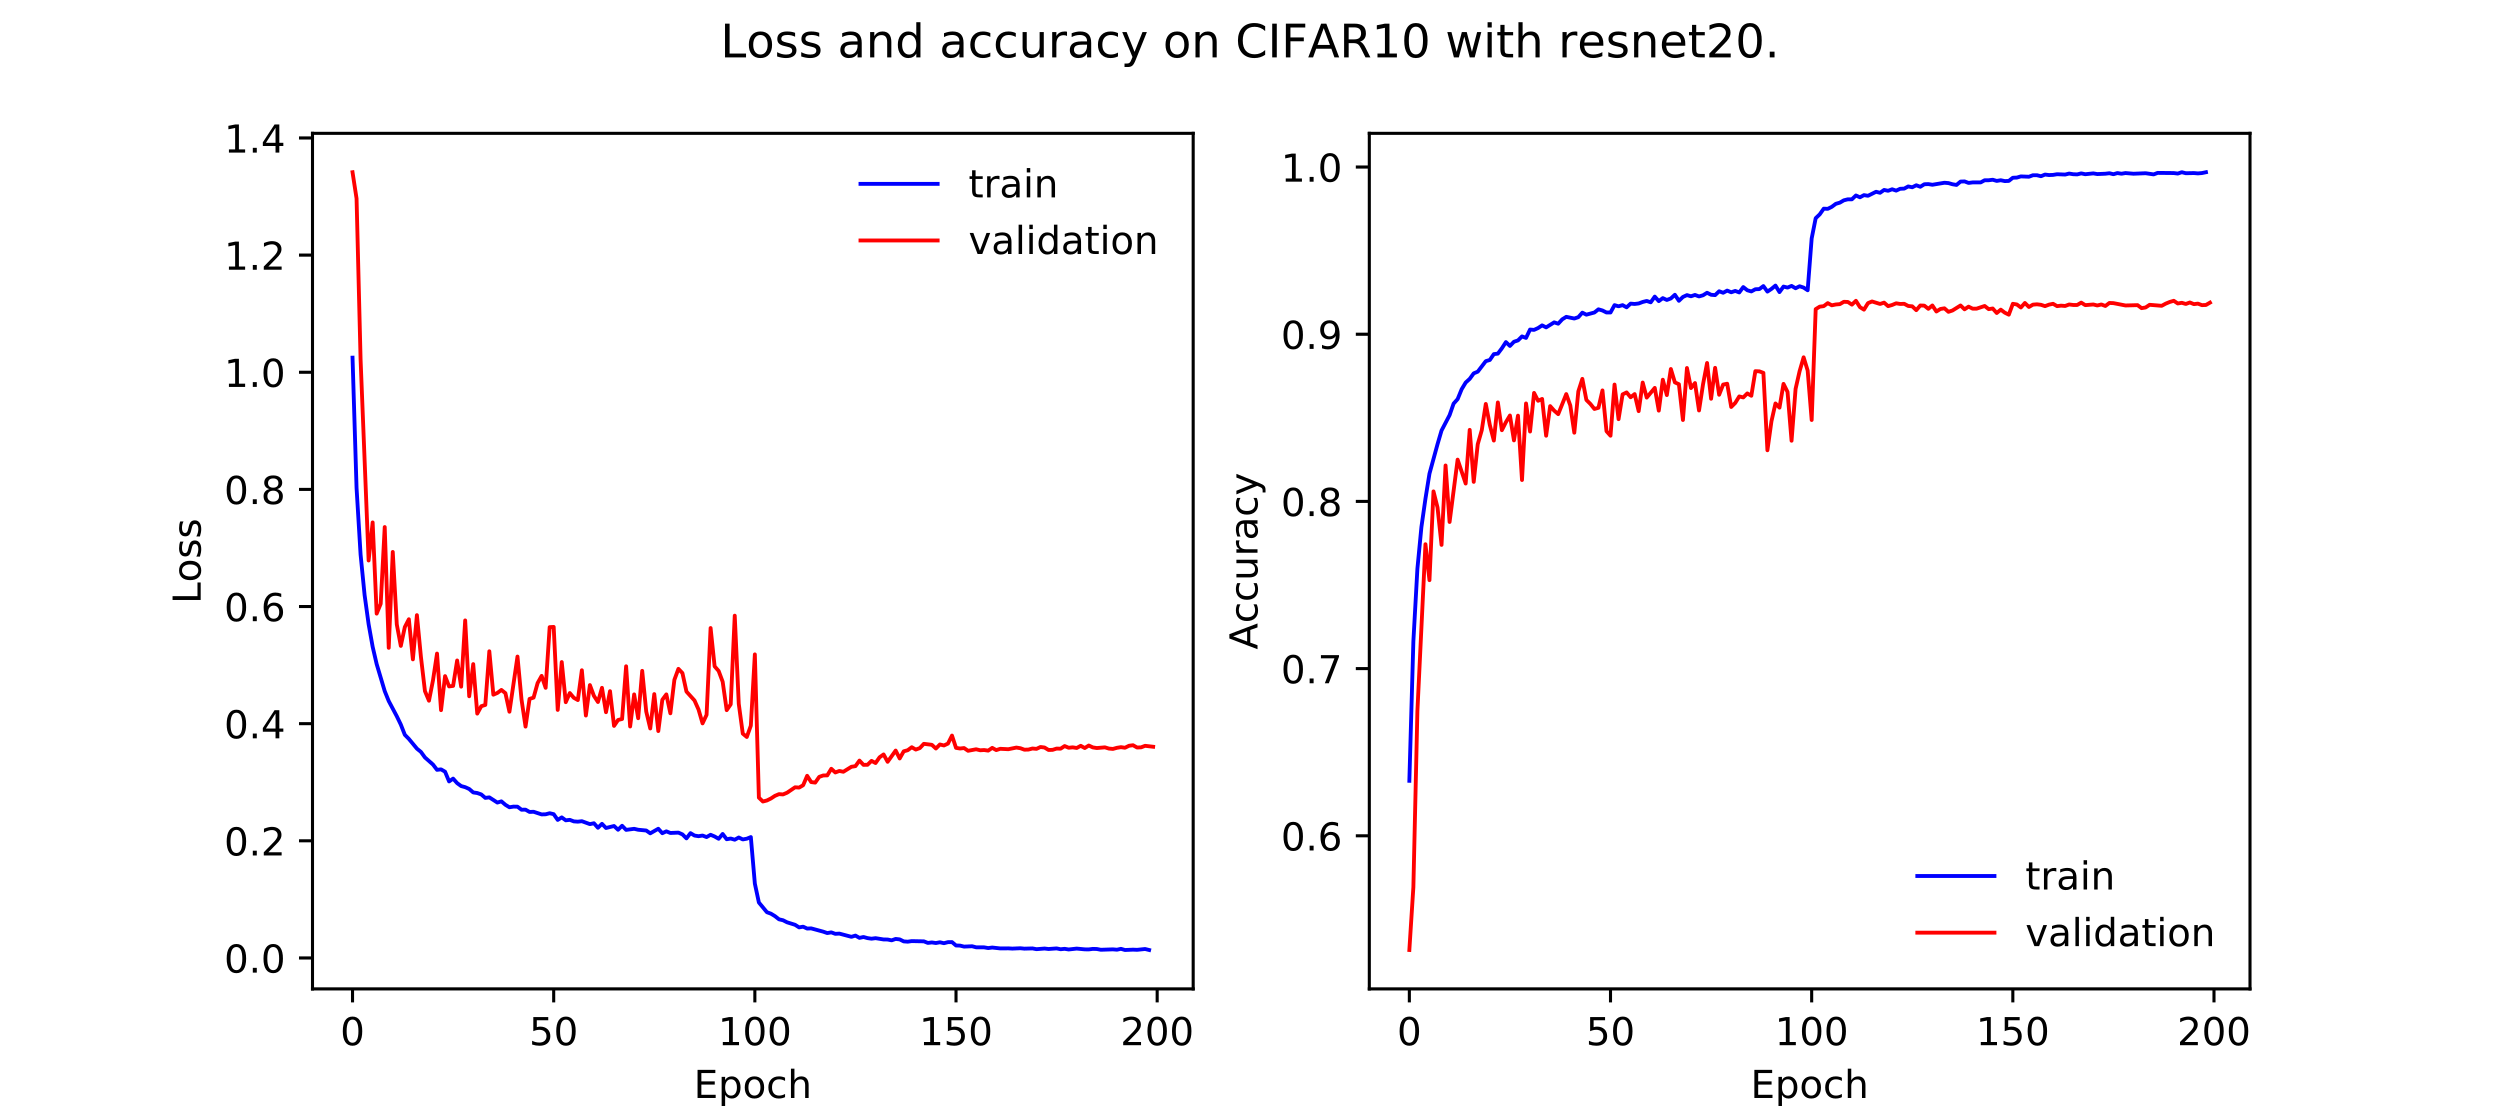 <?xml version="1.0" encoding="utf-8" standalone="no"?>
<!DOCTYPE svg PUBLIC "-//W3C//DTD SVG 1.1//EN"
  "http://www.w3.org/Graphics/SVG/1.1/DTD/svg11.dtd">
<!-- Created with matplotlib (https://matplotlib.org/) -->
<svg height="288pt" version="1.1" viewBox="0 0 648 288" width="648pt" xmlns="http://www.w3.org/2000/svg" xmlns:xlink="http://www.w3.org/1999/xlink">
 <defs>
  <style type="text/css">
*{stroke-linecap:butt;stroke-linejoin:round;}
  </style>
 </defs>
 <g id="figure_1">
  <g id="patch_1">
   <path d="M 0 288 
L 648 288 
L 648 0 
L 0 0 
z
" style="fill:#ffffff;"/>
  </g>
  <g id="axes_1">
   <g id="patch_2">
    <path d="M 81 256.32 
L 309.273 256.32 
L 309.273 34.56 
L 81 34.56 
z
" style="fill:#ffffff;"/>
   </g>
   <g id="matplotlib.axis_1">
    <g id="xtick_1">
     <g id="line2d_1">
      <defs>
       <path d="M 0 0 
L 0 3.5 
" id="m9eebefe0fc" style="stroke:#000000;stroke-width:0.8;"/>
      </defs>
      <g>
       <use style="stroke:#000000;stroke-width:0.8;" x="91.376" xlink:href="#m9eebefe0fc" y="256.32"/>
      </g>
     </g>
     <g id="text_1">
      <!-- 0 -->
      <defs>
       <path d="M 31.781 66.406 
Q 24.172 66.406 20.328 58.906 
Q 16.5 51.422 16.5 36.375 
Q 16.5 21.391 20.328 13.891 
Q 24.172 6.391 31.781 6.391 
Q 39.453 6.391 43.281 13.891 
Q 47.125 21.391 47.125 36.375 
Q 47.125 51.422 43.281 58.906 
Q 39.453 66.406 31.781 66.406 
z
M 31.781 74.219 
Q 44.047 74.219 50.516 64.516 
Q 56.984 54.828 56.984 36.375 
Q 56.984 17.969 50.516 8.266 
Q 44.047 -1.422 31.781 -1.422 
Q 19.531 -1.422 13.062 8.266 
Q 6.594 17.969 6.594 36.375 
Q 6.594 54.828 13.062 64.516 
Q 19.531 74.219 31.781 74.219 
z
" id="DejaVuSans-48"/>
      </defs>
      <g transform="translate(88.195 270.918)scale(0.1 -0.1)">
       <use xlink:href="#DejaVuSans-48"/>
      </g>
     </g>
    </g>
    <g id="xtick_2">
     <g id="line2d_2">
      <g>
       <use style="stroke:#000000;stroke-width:0.8;" x="143.517" xlink:href="#m9eebefe0fc" y="256.32"/>
      </g>
     </g>
     <g id="text_2">
      <!-- 50 -->
      <defs>
       <path d="M 10.797 72.906 
L 49.516 72.906 
L 49.516 64.594 
L 19.828 64.594 
L 19.828 46.734 
Q 21.969 47.469 24.109 47.828 
Q 26.266 48.188 28.422 48.188 
Q 40.625 48.188 47.75 41.5 
Q 54.891 34.812 54.891 23.391 
Q 54.891 11.625 47.562 5.094 
Q 40.234 -1.422 26.906 -1.422 
Q 22.312 -1.422 17.547 -0.641 
Q 12.797 0.141 7.719 1.703 
L 7.719 11.625 
Q 12.109 9.234 16.797 8.062 
Q 21.484 6.891 26.703 6.891 
Q 35.156 6.891 40.078 11.328 
Q 45.016 15.766 45.016 23.391 
Q 45.016 31 40.078 35.438 
Q 35.156 39.891 26.703 39.891 
Q 22.75 39.891 18.812 39.016 
Q 14.891 38.141 10.797 36.281 
z
" id="DejaVuSans-53"/>
      </defs>
      <g transform="translate(137.154 270.918)scale(0.1 -0.1)">
       <use xlink:href="#DejaVuSans-53"/>
       <use x="63.623" xlink:href="#DejaVuSans-48"/>
      </g>
     </g>
    </g>
    <g id="xtick_3">
     <g id="line2d_3">
      <g>
       <use style="stroke:#000000;stroke-width:0.8;" x="195.658" xlink:href="#m9eebefe0fc" y="256.32"/>
      </g>
     </g>
     <g id="text_3">
      <!-- 100 -->
      <defs>
       <path d="M 12.406 8.297 
L 28.516 8.297 
L 28.516 63.922 
L 10.984 60.406 
L 10.984 69.391 
L 28.422 72.906 
L 38.281 72.906 
L 38.281 8.297 
L 54.391 8.297 
L 54.391 0 
L 12.406 0 
z
" id="DejaVuSans-49"/>
      </defs>
      <g transform="translate(186.114 270.918)scale(0.1 -0.1)">
       <use xlink:href="#DejaVuSans-49"/>
       <use x="63.623" xlink:href="#DejaVuSans-48"/>
       <use x="127.246" xlink:href="#DejaVuSans-48"/>
      </g>
     </g>
    </g>
    <g id="xtick_4">
     <g id="line2d_4">
      <g>
       <use style="stroke:#000000;stroke-width:0.8;" x="247.799" xlink:href="#m9eebefe0fc" y="256.32"/>
      </g>
     </g>
     <g id="text_4">
      <!-- 150 -->
      <g transform="translate(238.255 270.918)scale(0.1 -0.1)">
       <use xlink:href="#DejaVuSans-49"/>
       <use x="63.623" xlink:href="#DejaVuSans-53"/>
       <use x="127.246" xlink:href="#DejaVuSans-48"/>
      </g>
     </g>
    </g>
    <g id="xtick_5">
     <g id="line2d_5">
      <g>
       <use style="stroke:#000000;stroke-width:0.8;" x="299.94" xlink:href="#m9eebefe0fc" y="256.32"/>
      </g>
     </g>
     <g id="text_5">
      <!-- 200 -->
      <defs>
       <path d="M 19.188 8.297 
L 53.609 8.297 
L 53.609 0 
L 7.328 0 
L 7.328 8.297 
Q 12.938 14.109 22.625 23.891 
Q 32.328 33.688 34.812 36.531 
Q 39.547 41.844 41.422 45.531 
Q 43.312 49.219 43.312 52.781 
Q 43.312 58.594 39.234 62.25 
Q 35.156 65.922 28.609 65.922 
Q 23.969 65.922 18.812 64.312 
Q 13.672 62.703 7.812 59.422 
L 7.812 69.391 
Q 13.766 71.781 18.938 73 
Q 24.125 74.219 28.422 74.219 
Q 39.75 74.219 46.484 68.547 
Q 53.219 62.891 53.219 53.422 
Q 53.219 48.922 51.531 44.891 
Q 49.859 40.875 45.406 35.406 
Q 44.188 33.984 37.641 27.219 
Q 31.109 20.453 19.188 8.297 
z
" id="DejaVuSans-50"/>
      </defs>
      <g transform="translate(290.396 270.918)scale(0.1 -0.1)">
       <use xlink:href="#DejaVuSans-50"/>
       <use x="63.623" xlink:href="#DejaVuSans-48"/>
       <use x="127.246" xlink:href="#DejaVuSans-48"/>
      </g>
     </g>
    </g>
    <g id="text_6">
     <!-- Epoch -->
     <defs>
      <path d="M 9.812 72.906 
L 55.906 72.906 
L 55.906 64.594 
L 19.672 64.594 
L 19.672 43.016 
L 54.391 43.016 
L 54.391 34.719 
L 19.672 34.719 
L 19.672 8.297 
L 56.781 8.297 
L 56.781 0 
L 9.812 0 
z
" id="DejaVuSans-69"/>
      <path d="M 18.109 8.203 
L 18.109 -20.797 
L 9.078 -20.797 
L 9.078 54.688 
L 18.109 54.688 
L 18.109 46.391 
Q 20.953 51.266 25.266 53.625 
Q 29.594 56 35.594 56 
Q 45.562 56 51.781 48.094 
Q 58.016 40.188 58.016 27.297 
Q 58.016 14.406 51.781 6.484 
Q 45.562 -1.422 35.594 -1.422 
Q 29.594 -1.422 25.266 0.953 
Q 20.953 3.328 18.109 8.203 
z
M 48.688 27.297 
Q 48.688 37.203 44.609 42.844 
Q 40.531 48.484 33.406 48.484 
Q 26.266 48.484 22.188 42.844 
Q 18.109 37.203 18.109 27.297 
Q 18.109 17.391 22.188 11.75 
Q 26.266 6.109 33.406 6.109 
Q 40.531 6.109 44.609 11.75 
Q 48.688 17.391 48.688 27.297 
z
" id="DejaVuSans-112"/>
      <path d="M 30.609 48.391 
Q 23.391 48.391 19.188 42.75 
Q 14.984 37.109 14.984 27.297 
Q 14.984 17.484 19.156 11.844 
Q 23.344 6.203 30.609 6.203 
Q 37.797 6.203 41.984 11.859 
Q 46.188 17.531 46.188 27.297 
Q 46.188 37.016 41.984 42.703 
Q 37.797 48.391 30.609 48.391 
z
M 30.609 56 
Q 42.328 56 49.016 48.375 
Q 55.719 40.766 55.719 27.297 
Q 55.719 13.875 49.016 6.219 
Q 42.328 -1.422 30.609 -1.422 
Q 18.844 -1.422 12.172 6.219 
Q 5.516 13.875 5.516 27.297 
Q 5.516 40.766 12.172 48.375 
Q 18.844 56 30.609 56 
z
" id="DejaVuSans-111"/>
      <path d="M 48.781 52.594 
L 48.781 44.188 
Q 44.969 46.297 41.141 47.344 
Q 37.312 48.391 33.406 48.391 
Q 24.656 48.391 19.812 42.844 
Q 14.984 37.312 14.984 27.297 
Q 14.984 17.281 19.812 11.734 
Q 24.656 6.203 33.406 6.203 
Q 37.312 6.203 41.141 7.25 
Q 44.969 8.297 48.781 10.406 
L 48.781 2.094 
Q 45.016 0.344 40.984 -0.531 
Q 36.969 -1.422 32.422 -1.422 
Q 20.062 -1.422 12.781 6.344 
Q 5.516 14.109 5.516 27.297 
Q 5.516 40.672 12.859 48.328 
Q 20.219 56 33.016 56 
Q 37.156 56 41.109 55.141 
Q 45.062 54.297 48.781 52.594 
z
" id="DejaVuSans-99"/>
      <path d="M 54.891 33.016 
L 54.891 0 
L 45.906 0 
L 45.906 32.719 
Q 45.906 40.484 42.875 44.328 
Q 39.844 48.188 33.797 48.188 
Q 26.516 48.188 22.312 43.547 
Q 18.109 38.922 18.109 30.906 
L 18.109 0 
L 9.078 0 
L 9.078 75.984 
L 18.109 75.984 
L 18.109 46.188 
Q 21.344 51.125 25.703 53.562 
Q 30.078 56 35.797 56 
Q 45.219 56 50.047 50.172 
Q 54.891 44.344 54.891 33.016 
z
" id="DejaVuSans-104"/>
     </defs>
     <g transform="translate(179.825 284.597)scale(0.1 -0.1)">
      <use xlink:href="#DejaVuSans-69"/>
      <use x="63.184" xlink:href="#DejaVuSans-112"/>
      <use x="126.66" xlink:href="#DejaVuSans-111"/>
      <use x="187.842" xlink:href="#DejaVuSans-99"/>
      <use x="242.822" xlink:href="#DejaVuSans-104"/>
     </g>
    </g>
   </g>
   <g id="matplotlib.axis_2">
    <g id="ytick_1">
     <g id="line2d_6">
      <defs>
       <path d="M 0 0 
L -3.5 0 
" id="m5ff52e5465" style="stroke:#000000;stroke-width:0.8;"/>
      </defs>
      <g>
       <use style="stroke:#000000;stroke-width:0.8;" x="81" xlink:href="#m5ff52e5465" y="248.305"/>
      </g>
     </g>
     <g id="text_7">
      <!-- 0.0 -->
      <defs>
       <path d="M 10.688 12.406 
L 21 12.406 
L 21 0 
L 10.688 0 
z
" id="DejaVuSans-46"/>
      </defs>
      <g transform="translate(58.097 252.104)scale(0.1 -0.1)">
       <use xlink:href="#DejaVuSans-48"/>
       <use x="63.623" xlink:href="#DejaVuSans-46"/>
       <use x="95.41" xlink:href="#DejaVuSans-48"/>
      </g>
     </g>
    </g>
    <g id="ytick_2">
     <g id="line2d_7">
      <g>
       <use style="stroke:#000000;stroke-width:0.8;" x="81" xlink:href="#m5ff52e5465" y="217.941"/>
      </g>
     </g>
     <g id="text_8">
      <!-- 0.2 -->
      <g transform="translate(58.097 221.74)scale(0.1 -0.1)">
       <use xlink:href="#DejaVuSans-48"/>
       <use x="63.623" xlink:href="#DejaVuSans-46"/>
       <use x="95.41" xlink:href="#DejaVuSans-50"/>
      </g>
     </g>
    </g>
    <g id="ytick_3">
     <g id="line2d_8">
      <g>
       <use style="stroke:#000000;stroke-width:0.8;" x="81" xlink:href="#m5ff52e5465" y="187.577"/>
      </g>
     </g>
     <g id="text_9">
      <!-- 0.4 -->
      <defs>
       <path d="M 37.797 64.312 
L 12.891 25.391 
L 37.797 25.391 
z
M 35.203 72.906 
L 47.609 72.906 
L 47.609 25.391 
L 58.016 25.391 
L 58.016 17.188 
L 47.609 17.188 
L 47.609 0 
L 37.797 0 
L 37.797 17.188 
L 4.891 17.188 
L 4.891 26.703 
z
" id="DejaVuSans-52"/>
      </defs>
      <g transform="translate(58.097 191.376)scale(0.1 -0.1)">
       <use xlink:href="#DejaVuSans-48"/>
       <use x="63.623" xlink:href="#DejaVuSans-46"/>
       <use x="95.41" xlink:href="#DejaVuSans-52"/>
      </g>
     </g>
    </g>
    <g id="ytick_4">
     <g id="line2d_9">
      <g>
       <use style="stroke:#000000;stroke-width:0.8;" x="81" xlink:href="#m5ff52e5465" y="157.214"/>
      </g>
     </g>
     <g id="text_10">
      <!-- 0.6 -->
      <defs>
       <path d="M 33.016 40.375 
Q 26.375 40.375 22.484 35.828 
Q 18.609 31.297 18.609 23.391 
Q 18.609 15.531 22.484 10.953 
Q 26.375 6.391 33.016 6.391 
Q 39.656 6.391 43.531 10.953 
Q 47.406 15.531 47.406 23.391 
Q 47.406 31.297 43.531 35.828 
Q 39.656 40.375 33.016 40.375 
z
M 52.594 71.297 
L 52.594 62.312 
Q 48.875 64.062 45.094 64.984 
Q 41.312 65.922 37.594 65.922 
Q 27.828 65.922 22.672 59.328 
Q 17.531 52.734 16.797 39.406 
Q 19.672 43.656 24.016 45.922 
Q 28.375 48.188 33.594 48.188 
Q 44.578 48.188 50.953 41.516 
Q 57.328 34.859 57.328 23.391 
Q 57.328 12.156 50.688 5.359 
Q 44.047 -1.422 33.016 -1.422 
Q 20.359 -1.422 13.672 8.266 
Q 6.984 17.969 6.984 36.375 
Q 6.984 53.656 15.188 63.938 
Q 23.391 74.219 37.203 74.219 
Q 40.922 74.219 44.703 73.484 
Q 48.484 72.75 52.594 71.297 
z
" id="DejaVuSans-54"/>
      </defs>
      <g transform="translate(58.097 161.013)scale(0.1 -0.1)">
       <use xlink:href="#DejaVuSans-48"/>
       <use x="63.623" xlink:href="#DejaVuSans-46"/>
       <use x="95.41" xlink:href="#DejaVuSans-54"/>
      </g>
     </g>
    </g>
    <g id="ytick_5">
     <g id="line2d_10">
      <g>
       <use style="stroke:#000000;stroke-width:0.8;" x="81" xlink:href="#m5ff52e5465" y="126.85"/>
      </g>
     </g>
     <g id="text_11">
      <!-- 0.8 -->
      <defs>
       <path d="M 31.781 34.625 
Q 24.75 34.625 20.719 30.859 
Q 16.703 27.094 16.703 20.516 
Q 16.703 13.922 20.719 10.156 
Q 24.75 6.391 31.781 6.391 
Q 38.812 6.391 42.859 10.172 
Q 46.922 13.969 46.922 20.516 
Q 46.922 27.094 42.891 30.859 
Q 38.875 34.625 31.781 34.625 
z
M 21.922 38.812 
Q 15.578 40.375 12.031 44.719 
Q 8.5 49.078 8.5 55.328 
Q 8.5 64.062 14.719 69.141 
Q 20.953 74.219 31.781 74.219 
Q 42.672 74.219 48.875 69.141 
Q 55.078 64.062 55.078 55.328 
Q 55.078 49.078 51.531 44.719 
Q 48 40.375 41.703 38.812 
Q 48.828 37.156 52.797 32.312 
Q 56.781 27.484 56.781 20.516 
Q 56.781 9.906 50.312 4.234 
Q 43.844 -1.422 31.781 -1.422 
Q 19.734 -1.422 13.25 4.234 
Q 6.781 9.906 6.781 20.516 
Q 6.781 27.484 10.781 32.312 
Q 14.797 37.156 21.922 38.812 
z
M 18.312 54.391 
Q 18.312 48.734 21.844 45.562 
Q 25.391 42.391 31.781 42.391 
Q 38.141 42.391 41.719 45.562 
Q 45.312 48.734 45.312 54.391 
Q 45.312 60.062 41.719 63.234 
Q 38.141 66.406 31.781 66.406 
Q 25.391 66.406 21.844 63.234 
Q 18.312 60.062 18.312 54.391 
z
" id="DejaVuSans-56"/>
      </defs>
      <g transform="translate(58.097 130.649)scale(0.1 -0.1)">
       <use xlink:href="#DejaVuSans-48"/>
       <use x="63.623" xlink:href="#DejaVuSans-46"/>
       <use x="95.41" xlink:href="#DejaVuSans-56"/>
      </g>
     </g>
    </g>
    <g id="ytick_6">
     <g id="line2d_11">
      <g>
       <use style="stroke:#000000;stroke-width:0.8;" x="81" xlink:href="#m5ff52e5465" y="96.486"/>
      </g>
     </g>
     <g id="text_12">
      <!-- 1.0 -->
      <g transform="translate(58.097 100.285)scale(0.1 -0.1)">
       <use xlink:href="#DejaVuSans-49"/>
       <use x="63.623" xlink:href="#DejaVuSans-46"/>
       <use x="95.41" xlink:href="#DejaVuSans-48"/>
      </g>
     </g>
    </g>
    <g id="ytick_7">
     <g id="line2d_12">
      <g>
       <use style="stroke:#000000;stroke-width:0.8;" x="81" xlink:href="#m5ff52e5465" y="66.122"/>
      </g>
     </g>
     <g id="text_13">
      <!-- 1.2 -->
      <g transform="translate(58.097 69.922)scale(0.1 -0.1)">
       <use xlink:href="#DejaVuSans-49"/>
       <use x="63.623" xlink:href="#DejaVuSans-46"/>
       <use x="95.41" xlink:href="#DejaVuSans-50"/>
      </g>
     </g>
    </g>
    <g id="ytick_8">
     <g id="line2d_13">
      <g>
       <use style="stroke:#000000;stroke-width:0.8;" x="81" xlink:href="#m5ff52e5465" y="35.759"/>
      </g>
     </g>
     <g id="text_14">
      <!-- 1.4 -->
      <g transform="translate(58.097 39.558)scale(0.1 -0.1)">
       <use xlink:href="#DejaVuSans-49"/>
       <use x="63.623" xlink:href="#DejaVuSans-46"/>
       <use x="95.41" xlink:href="#DejaVuSans-52"/>
      </g>
     </g>
    </g>
    <g id="text_15">
     <!-- Loss -->
     <defs>
      <path d="M 9.812 72.906 
L 19.672 72.906 
L 19.672 8.297 
L 55.172 8.297 
L 55.172 0 
L 9.812 0 
z
" id="DejaVuSans-76"/>
      <path d="M 44.281 53.078 
L 44.281 44.578 
Q 40.484 46.531 36.375 47.5 
Q 32.281 48.484 27.875 48.484 
Q 21.188 48.484 17.844 46.438 
Q 14.5 44.391 14.5 40.281 
Q 14.5 37.156 16.891 35.375 
Q 19.281 33.594 26.516 31.984 
L 29.594 31.297 
Q 39.156 29.25 43.188 25.516 
Q 47.219 21.781 47.219 15.094 
Q 47.219 7.469 41.188 3.016 
Q 35.156 -1.422 24.609 -1.422 
Q 20.219 -1.422 15.453 -0.562 
Q 10.688 0.297 5.422 2 
L 5.422 11.281 
Q 10.406 8.688 15.234 7.391 
Q 20.062 6.109 24.812 6.109 
Q 31.156 6.109 34.562 8.281 
Q 37.984 10.453 37.984 14.406 
Q 37.984 18.062 35.516 20.016 
Q 33.062 21.969 24.703 23.781 
L 21.578 24.516 
Q 13.234 26.266 9.516 29.906 
Q 5.812 33.547 5.812 39.891 
Q 5.812 47.609 11.281 51.797 
Q 16.75 56 26.812 56 
Q 31.781 56 36.172 55.266 
Q 40.578 54.547 44.281 53.078 
z
" id="DejaVuSans-115"/>
     </defs>
     <g transform="translate(52.017 156.494)rotate(-90)scale(0.1 -0.1)">
      <use xlink:href="#DejaVuSans-76"/>
      <use x="55.697" xlink:href="#DejaVuSans-111"/>
      <use x="116.879" xlink:href="#DejaVuSans-115"/>
      <use x="168.979" xlink:href="#DejaVuSans-115"/>
     </g>
    </g>
   </g>
   <g id="line2d_14">
    <path clip-path="url(#p4b077bf7fb)" d="M 91.376 92.706 
L 92.419 126.485 
L 93.462 143.732 
L 94.504 154.238 
L 95.547 161.798 
L 96.59 167.643 
L 97.633 172.137 
L 99.719 179.136 
L 100.761 181.717 
L 102.847 185.649 
L 103.89 187.805 
L 104.933 190.462 
L 105.975 191.525 
L 108.061 194.045 
L 109.104 194.895 
L 110.147 196.337 
L 112.232 198.174 
L 113.275 199.541 
L 114.318 199.419 
L 115.361 200.026 
L 116.404 202.547 
L 117.446 201.818 
L 118.489 202.987 
L 119.532 203.746 
L 120.575 204.034 
L 121.618 204.505 
L 122.661 205.401 
L 123.703 205.553 
L 124.746 205.917 
L 125.789 206.813 
L 126.832 206.676 
L 128.917 208.027 
L 129.96 207.708 
L 131.003 208.604 
L 132.046 209.242 
L 133.089 209.075 
L 134.132 209.09 
L 135.174 209.879 
L 136.217 209.864 
L 137.26 210.456 
L 138.303 210.411 
L 140.388 211.094 
L 141.431 211.064 
L 142.474 210.79 
L 143.517 211.033 
L 144.56 212.521 
L 145.603 211.868 
L 146.645 212.627 
L 147.688 212.506 
L 148.731 212.901 
L 149.774 212.977 
L 150.817 212.855 
L 152.902 213.614 
L 153.945 213.386 
L 154.988 214.555 
L 156.031 213.538 
L 157.074 214.616 
L 159.159 214.1 
L 160.202 215.072 
L 161.245 214.039 
L 162.288 215.102 
L 164.373 214.829 
L 165.416 215.072 
L 167.502 215.269 
L 168.545 215.998 
L 170.63 214.814 
L 171.673 215.967 
L 172.716 215.482 
L 173.759 215.907 
L 175.844 215.816 
L 176.887 216.271 
L 177.93 217.303 
L 178.973 215.952 
L 180.016 216.575 
L 181.058 216.742 
L 182.101 216.575 
L 183.144 216.969 
L 184.187 216.377 
L 185.23 216.818 
L 186.272 217.41 
L 187.315 216.165 
L 188.358 217.531 
L 189.401 217.349 
L 190.444 217.653 
L 191.487 217.076 
L 192.529 217.577 
L 193.572 217.394 
L 194.615 216.969 
L 195.658 229.039 
L 196.701 233.928 
L 198.786 236.448 
L 199.829 236.827 
L 200.872 237.465 
L 201.915 238.285 
L 202.957 238.528 
L 204 239.059 
L 206.086 239.712 
L 207.129 240.38 
L 208.172 240.198 
L 209.214 240.683 
L 210.257 240.638 
L 213.386 241.488 
L 214.428 241.852 
L 215.471 241.67 
L 216.514 242.05 
L 217.557 241.989 
L 220.685 242.824 
L 221.728 242.505 
L 222.771 243.097 
L 223.814 242.87 
L 224.857 243.158 
L 225.899 243.31 
L 226.942 243.173 
L 229.028 243.507 
L 230.071 243.522 
L 231.114 243.735 
L 232.156 243.371 
L 233.199 243.492 
L 234.242 244.008 
L 235.285 244.084 
L 236.328 243.932 
L 238.413 243.978 
L 239.456 243.993 
L 240.499 244.403 
L 241.542 244.282 
L 242.585 244.433 
L 243.627 244.236 
L 244.67 244.479 
L 245.713 244.206 
L 246.756 244.19 
L 247.799 245.071 
L 248.841 245.101 
L 249.884 245.359 
L 251.97 245.268 
L 253.013 245.542 
L 255.098 245.557 
L 256.141 245.739 
L 257.184 245.602 
L 259.27 245.83 
L 261.355 245.815 
L 262.398 245.876 
L 264.484 245.785 
L 265.527 245.891 
L 267.612 245.83 
L 268.655 246.027 
L 270.741 245.86 
L 271.783 245.982 
L 273.869 245.83 
L 274.912 246.043 
L 275.955 245.936 
L 276.998 246.103 
L 279.083 245.876 
L 281.169 246.073 
L 282.212 246.088 
L 283.254 245.952 
L 284.297 245.982 
L 285.34 246.179 
L 288.469 246.073 
L 289.511 246.164 
L 290.554 245.936 
L 291.597 246.24 
L 293.683 246.149 
L 294.725 246.194 
L 296.811 245.982 
L 297.854 246.24 
L 297.854 246.24 
" style="fill:none;stroke:#0000ff;stroke-linecap:square;"/>
   </g>
   <g id="line2d_15">
    <path clip-path="url(#p4b077bf7fb)" d="M 91.376 44.64 
L 92.419 51.457 
L 93.462 93.131 
L 95.547 145.281 
L 96.59 135.412 
L 97.633 159.051 
L 98.676 156.5 
L 99.719 136.612 
L 100.761 167.917 
L 101.804 143.064 
L 102.847 161.844 
L 103.89 167.416 
L 104.933 162.527 
L 105.975 160.508 
L 107.018 170.908 
L 108.061 159.445 
L 109.104 170.27 
L 110.147 179.136 
L 111.19 181.626 
L 112.232 176.328 
L 113.275 169.405 
L 114.318 184.07 
L 115.361 175.25 
L 116.404 177.922 
L 117.446 177.785 
L 118.489 171.196 
L 119.532 177.982 
L 120.575 160.812 
L 121.618 180.472 
L 122.661 172.137 
L 123.703 184.966 
L 124.746 183.053 
L 125.789 182.719 
L 126.832 168.812 
L 127.875 180.062 
L 128.917 179.607 
L 129.96 178.833 
L 131.003 179.668 
L 132.046 184.48 
L 134.132 170.179 
L 135.174 181.307 
L 136.217 188.336 
L 137.26 181.155 
L 138.303 180.821 
L 139.346 177.056 
L 140.388 175.189 
L 141.431 178.286 
L 142.474 162.558 
L 143.517 162.497 
L 144.56 184.01 
L 145.603 171.606 
L 146.645 182.006 
L 147.688 179.637 
L 148.731 180.867 
L 149.774 181.459 
L 150.817 173.731 
L 151.859 185.467 
L 152.902 177.572 
L 153.945 180.366 
L 154.988 181.96 
L 156.031 178.286 
L 157.074 184.602 
L 158.116 179.151 
L 159.159 188.154 
L 160.202 186.621 
L 161.245 186.363 
L 162.288 172.699 
L 163.33 188.306 
L 164.373 179.986 
L 165.416 186.165 
L 166.459 173.883 
L 167.502 184.435 
L 168.545 188.822 
L 169.587 179.91 
L 170.63 189.49 
L 171.673 181.383 
L 172.716 179.986 
L 173.759 184.89 
L 174.801 176.206 
L 175.844 173.367 
L 176.887 174.46 
L 177.93 179.258 
L 180.016 181.565 
L 181.058 183.903 
L 182.101 187.501 
L 183.144 185.285 
L 184.187 162.785 
L 185.23 172.714 
L 186.272 173.914 
L 187.315 176.707 
L 188.358 184.07 
L 189.401 182.567 
L 190.444 159.582 
L 191.487 182.431 
L 192.529 190.158 
L 193.572 191.024 
L 194.615 188.093 
L 195.658 169.617 
L 196.701 206.752 
L 197.743 207.754 
L 198.786 207.481 
L 199.829 206.965 
L 200.872 206.281 
L 201.915 205.841 
L 202.957 205.917 
L 204 205.477 
L 206.086 204.065 
L 207.129 204.141 
L 208.172 203.533 
L 209.214 201.089 
L 210.257 202.714 
L 211.3 202.85 
L 212.343 201.362 
L 213.386 200.998 
L 214.428 200.983 
L 215.471 199.267 
L 216.514 200.224 
L 217.557 199.829 
L 218.6 200.042 
L 220.685 198.751 
L 221.728 198.584 
L 222.771 197.142 
L 223.814 198.25 
L 224.857 198.235 
L 225.899 197.218 
L 226.942 197.779 
L 227.985 196.292 
L 229.028 195.548 
L 230.071 197.461 
L 232.156 194.546 
L 233.199 196.595 
L 234.242 194.743 
L 235.285 194.455 
L 236.328 193.68 
L 237.37 194.288 
L 238.413 193.908 
L 239.456 192.8 
L 241.542 193.058 
L 242.585 194.014 
L 243.627 192.967 
L 244.67 193.225 
L 245.713 192.739 
L 246.756 190.659 
L 247.799 193.847 
L 248.841 194.014 
L 249.884 193.893 
L 250.927 194.606 
L 253.013 194.212 
L 254.056 194.47 
L 255.098 194.409 
L 256.141 194.561 
L 257.184 193.847 
L 258.227 194.424 
L 259.27 194.09 
L 261.355 194.197 
L 263.441 193.771 
L 264.484 193.938 
L 265.527 194.318 
L 266.569 194.288 
L 267.612 194.014 
L 268.655 194.105 
L 269.698 193.62 
L 270.741 193.756 
L 271.783 194.394 
L 272.826 194.364 
L 273.869 194.03 
L 274.912 194.06 
L 275.955 193.377 
L 276.998 193.817 
L 278.04 193.711 
L 279.083 193.878 
L 280.126 193.316 
L 281.169 193.893 
L 282.212 193.24 
L 283.254 193.726 
L 284.297 193.893 
L 286.383 193.711 
L 287.426 194.03 
L 288.469 194.121 
L 289.511 193.832 
L 290.554 193.665 
L 291.597 193.817 
L 292.64 193.301 
L 293.683 193.164 
L 294.725 193.756 
L 295.768 193.711 
L 296.811 193.316 
L 298.897 193.559 
L 298.897 193.559 
" style="fill:none;stroke:#ff0000;stroke-linecap:square;"/>
   </g>
   <g id="patch_3">
    <path d="M 81 256.32 
L 81 34.56 
" style="fill:none;stroke:#000000;stroke-linecap:square;stroke-linejoin:miter;stroke-width:0.8;"/>
   </g>
   <g id="patch_4">
    <path d="M 309.273 256.32 
L 309.273 34.56 
" style="fill:none;stroke:#000000;stroke-linecap:square;stroke-linejoin:miter;stroke-width:0.8;"/>
   </g>
   <g id="patch_5">
    <path d="M 81 256.32 
L 309.273 256.32 
" style="fill:none;stroke:#000000;stroke-linecap:square;stroke-linejoin:miter;stroke-width:0.8;"/>
   </g>
   <g id="patch_6">
    <path d="M 81 34.56 
L 309.273 34.56 
" style="fill:none;stroke:#000000;stroke-linecap:square;stroke-linejoin:miter;stroke-width:0.8;"/>
   </g>
   <g id="legend_1">
    <g id="line2d_16">
     <path d="M 223.038 47.658 
L 243.038 47.658 
" style="fill:none;stroke:#0000ff;stroke-linecap:square;"/>
    </g>
    <g id="line2d_17"/>
    <g id="text_16">
     <!-- train -->
     <defs>
      <path d="M 18.312 70.219 
L 18.312 54.688 
L 36.812 54.688 
L 36.812 47.703 
L 18.312 47.703 
L 18.312 18.016 
Q 18.312 11.328 20.141 9.422 
Q 21.969 7.516 27.594 7.516 
L 36.812 7.516 
L 36.812 0 
L 27.594 0 
Q 17.188 0 13.234 3.875 
Q 9.281 7.766 9.281 18.016 
L 9.281 47.703 
L 2.688 47.703 
L 2.688 54.688 
L 9.281 54.688 
L 9.281 70.219 
z
" id="DejaVuSans-116"/>
      <path d="M 41.109 46.297 
Q 39.594 47.172 37.812 47.578 
Q 36.031 48 33.891 48 
Q 26.266 48 22.188 43.047 
Q 18.109 38.094 18.109 28.812 
L 18.109 0 
L 9.078 0 
L 9.078 54.688 
L 18.109 54.688 
L 18.109 46.188 
Q 20.953 51.172 25.484 53.578 
Q 30.031 56 36.531 56 
Q 37.453 56 38.578 55.875 
Q 39.703 55.766 41.062 55.516 
z
" id="DejaVuSans-114"/>
      <path d="M 34.281 27.484 
Q 23.391 27.484 19.188 25 
Q 14.984 22.516 14.984 16.5 
Q 14.984 11.719 18.141 8.906 
Q 21.297 6.109 26.703 6.109 
Q 34.188 6.109 38.703 11.406 
Q 43.219 16.703 43.219 25.484 
L 43.219 27.484 
z
M 52.203 31.203 
L 52.203 0 
L 43.219 0 
L 43.219 8.297 
Q 40.141 3.328 35.547 0.953 
Q 30.953 -1.422 24.312 -1.422 
Q 15.922 -1.422 10.953 3.297 
Q 6 8.016 6 15.922 
Q 6 25.141 12.172 29.828 
Q 18.359 34.516 30.609 34.516 
L 43.219 34.516 
L 43.219 35.406 
Q 43.219 41.609 39.141 45 
Q 35.062 48.391 27.688 48.391 
Q 23 48.391 18.547 47.266 
Q 14.109 46.141 10.016 43.891 
L 10.016 52.203 
Q 14.938 54.109 19.578 55.047 
Q 24.219 56 28.609 56 
Q 40.484 56 46.344 49.844 
Q 52.203 43.703 52.203 31.203 
z
" id="DejaVuSans-97"/>
      <path d="M 9.422 54.688 
L 18.406 54.688 
L 18.406 0 
L 9.422 0 
z
M 9.422 75.984 
L 18.406 75.984 
L 18.406 64.594 
L 9.422 64.594 
z
" id="DejaVuSans-105"/>
      <path d="M 54.891 33.016 
L 54.891 0 
L 45.906 0 
L 45.906 32.719 
Q 45.906 40.484 42.875 44.328 
Q 39.844 48.188 33.797 48.188 
Q 26.516 48.188 22.312 43.547 
Q 18.109 38.922 18.109 30.906 
L 18.109 0 
L 9.078 0 
L 9.078 54.688 
L 18.109 54.688 
L 18.109 46.188 
Q 21.344 51.125 25.703 53.562 
Q 30.078 56 35.797 56 
Q 45.219 56 50.047 50.172 
Q 54.891 44.344 54.891 33.016 
z
" id="DejaVuSans-110"/>
     </defs>
     <g transform="translate(251.038 51.158)scale(0.1 -0.1)">
      <use xlink:href="#DejaVuSans-116"/>
      <use x="39.209" xlink:href="#DejaVuSans-114"/>
      <use x="80.322" xlink:href="#DejaVuSans-97"/>
      <use x="141.602" xlink:href="#DejaVuSans-105"/>
      <use x="169.385" xlink:href="#DejaVuSans-110"/>
     </g>
    </g>
    <g id="line2d_18">
     <path d="M 223.038 62.337 
L 243.038 62.337 
" style="fill:none;stroke:#ff0000;stroke-linecap:square;"/>
    </g>
    <g id="line2d_19"/>
    <g id="text_17">
     <!-- validation -->
     <defs>
      <path d="M 2.984 54.688 
L 12.5 54.688 
L 29.594 8.797 
L 46.688 54.688 
L 56.203 54.688 
L 35.688 0 
L 23.484 0 
z
" id="DejaVuSans-118"/>
      <path d="M 9.422 75.984 
L 18.406 75.984 
L 18.406 0 
L 9.422 0 
z
" id="DejaVuSans-108"/>
      <path d="M 45.406 46.391 
L 45.406 75.984 
L 54.391 75.984 
L 54.391 0 
L 45.406 0 
L 45.406 8.203 
Q 42.578 3.328 38.25 0.953 
Q 33.938 -1.422 27.875 -1.422 
Q 17.969 -1.422 11.734 6.484 
Q 5.516 14.406 5.516 27.297 
Q 5.516 40.188 11.734 48.094 
Q 17.969 56 27.875 56 
Q 33.938 56 38.25 53.625 
Q 42.578 51.266 45.406 46.391 
z
M 14.797 27.297 
Q 14.797 17.391 18.875 11.75 
Q 22.953 6.109 30.078 6.109 
Q 37.203 6.109 41.297 11.75 
Q 45.406 17.391 45.406 27.297 
Q 45.406 37.203 41.297 42.844 
Q 37.203 48.484 30.078 48.484 
Q 22.953 48.484 18.875 42.844 
Q 14.797 37.203 14.797 27.297 
z
" id="DejaVuSans-100"/>
     </defs>
     <g transform="translate(251.038 65.837)scale(0.1 -0.1)">
      <use xlink:href="#DejaVuSans-118"/>
      <use x="59.18" xlink:href="#DejaVuSans-97"/>
      <use x="120.459" xlink:href="#DejaVuSans-108"/>
      <use x="148.242" xlink:href="#DejaVuSans-105"/>
      <use x="176.025" xlink:href="#DejaVuSans-100"/>
      <use x="239.502" xlink:href="#DejaVuSans-97"/>
      <use x="300.781" xlink:href="#DejaVuSans-116"/>
      <use x="339.99" xlink:href="#DejaVuSans-105"/>
      <use x="367.773" xlink:href="#DejaVuSans-111"/>
      <use x="428.955" xlink:href="#DejaVuSans-110"/>
     </g>
    </g>
   </g>
  </g>
  <g id="axes_2">
   <g id="patch_7">
    <path d="M 354.927 256.32 
L 583.2 256.32 
L 583.2 34.56 
L 354.927 34.56 
z
" style="fill:#ffffff;"/>
   </g>
   <g id="matplotlib.axis_3">
    <g id="xtick_6">
     <g id="line2d_20">
      <g>
       <use style="stroke:#000000;stroke-width:0.8;" x="365.303" xlink:href="#m9eebefe0fc" y="256.32"/>
      </g>
     </g>
     <g id="text_18">
      <!-- 0 -->
      <g transform="translate(362.122 270.918)scale(0.1 -0.1)">
       <use xlink:href="#DejaVuSans-48"/>
      </g>
     </g>
    </g>
    <g id="xtick_7">
     <g id="line2d_21">
      <g>
       <use style="stroke:#000000;stroke-width:0.8;" x="417.444" xlink:href="#m9eebefe0fc" y="256.32"/>
      </g>
     </g>
     <g id="text_19">
      <!-- 50 -->
      <g transform="translate(411.082 270.918)scale(0.1 -0.1)">
       <use xlink:href="#DejaVuSans-53"/>
       <use x="63.623" xlink:href="#DejaVuSans-48"/>
      </g>
     </g>
    </g>
    <g id="xtick_8">
     <g id="line2d_22">
      <g>
       <use style="stroke:#000000;stroke-width:0.8;" x="469.585" xlink:href="#m9eebefe0fc" y="256.32"/>
      </g>
     </g>
     <g id="text_20">
      <!-- 100 -->
      <g transform="translate(460.041 270.918)scale(0.1 -0.1)">
       <use xlink:href="#DejaVuSans-49"/>
       <use x="63.623" xlink:href="#DejaVuSans-48"/>
       <use x="127.246" xlink:href="#DejaVuSans-48"/>
      </g>
     </g>
    </g>
    <g id="xtick_9">
     <g id="line2d_23">
      <g>
       <use style="stroke:#000000;stroke-width:0.8;" x="521.726" xlink:href="#m9eebefe0fc" y="256.32"/>
      </g>
     </g>
     <g id="text_21">
      <!-- 150 -->
      <g transform="translate(512.182 270.918)scale(0.1 -0.1)">
       <use xlink:href="#DejaVuSans-49"/>
       <use x="63.623" xlink:href="#DejaVuSans-53"/>
       <use x="127.246" xlink:href="#DejaVuSans-48"/>
      </g>
     </g>
    </g>
    <g id="xtick_10">
     <g id="line2d_24">
      <g>
       <use style="stroke:#000000;stroke-width:0.8;" x="573.867" xlink:href="#m9eebefe0fc" y="256.32"/>
      </g>
     </g>
     <g id="text_22">
      <!-- 200 -->
      <g transform="translate(564.323 270.918)scale(0.1 -0.1)">
       <use xlink:href="#DejaVuSans-50"/>
       <use x="63.623" xlink:href="#DejaVuSans-48"/>
       <use x="127.246" xlink:href="#DejaVuSans-48"/>
      </g>
     </g>
    </g>
    <g id="text_23">
     <!-- Epoch -->
     <g transform="translate(453.753 284.597)scale(0.1 -0.1)">
      <use xlink:href="#DejaVuSans-69"/>
      <use x="63.184" xlink:href="#DejaVuSans-112"/>
      <use x="126.66" xlink:href="#DejaVuSans-111"/>
      <use x="187.842" xlink:href="#DejaVuSans-99"/>
      <use x="242.822" xlink:href="#DejaVuSans-104"/>
     </g>
    </g>
   </g>
   <g id="matplotlib.axis_4">
    <g id="ytick_9">
     <g id="line2d_25">
      <g>
       <use style="stroke:#000000;stroke-width:0.8;" x="354.927" xlink:href="#m5ff52e5465" y="216.641"/>
      </g>
     </g>
     <g id="text_24">
      <!-- 0.6 -->
      <g transform="translate(332.024 220.441)scale(0.1 -0.1)">
       <use xlink:href="#DejaVuSans-48"/>
       <use x="63.623" xlink:href="#DejaVuSans-46"/>
       <use x="95.41" xlink:href="#DejaVuSans-54"/>
      </g>
     </g>
    </g>
    <g id="ytick_10">
     <g id="line2d_26">
      <g>
       <use style="stroke:#000000;stroke-width:0.8;" x="354.927" xlink:href="#m5ff52e5465" y="173.305"/>
      </g>
     </g>
     <g id="text_25">
      <!-- 0.7 -->
      <defs>
       <path d="M 8.203 72.906 
L 55.078 72.906 
L 55.078 68.703 
L 28.609 0 
L 18.312 0 
L 43.219 64.594 
L 8.203 64.594 
z
" id="DejaVuSans-55"/>
      </defs>
      <g transform="translate(332.024 177.104)scale(0.1 -0.1)">
       <use xlink:href="#DejaVuSans-48"/>
       <use x="63.623" xlink:href="#DejaVuSans-46"/>
       <use x="95.41" xlink:href="#DejaVuSans-55"/>
      </g>
     </g>
    </g>
    <g id="ytick_11">
     <g id="line2d_27">
      <g>
       <use style="stroke:#000000;stroke-width:0.8;" x="354.927" xlink:href="#m5ff52e5465" y="129.969"/>
      </g>
     </g>
     <g id="text_26">
      <!-- 0.8 -->
      <g transform="translate(332.024 133.768)scale(0.1 -0.1)">
       <use xlink:href="#DejaVuSans-48"/>
       <use x="63.623" xlink:href="#DejaVuSans-46"/>
       <use x="95.41" xlink:href="#DejaVuSans-56"/>
      </g>
     </g>
    </g>
    <g id="ytick_12">
     <g id="line2d_28">
      <g>
       <use style="stroke:#000000;stroke-width:0.8;" x="354.927" xlink:href="#m5ff52e5465" y="86.633"/>
      </g>
     </g>
     <g id="text_27">
      <!-- 0.9 -->
      <defs>
       <path d="M 10.984 1.516 
L 10.984 10.5 
Q 14.703 8.734 18.5 7.812 
Q 22.312 6.891 25.984 6.891 
Q 35.75 6.891 40.891 13.453 
Q 46.047 20.016 46.781 33.406 
Q 43.953 29.203 39.594 26.953 
Q 35.25 24.703 29.984 24.703 
Q 19.047 24.703 12.672 31.312 
Q 6.297 37.938 6.297 49.422 
Q 6.297 60.641 12.938 67.422 
Q 19.578 74.219 30.609 74.219 
Q 43.266 74.219 49.922 64.516 
Q 56.594 54.828 56.594 36.375 
Q 56.594 19.141 48.406 8.859 
Q 40.234 -1.422 26.422 -1.422 
Q 22.703 -1.422 18.891 -0.688 
Q 15.094 0.047 10.984 1.516 
z
M 30.609 32.422 
Q 37.25 32.422 41.125 36.953 
Q 45.016 41.5 45.016 49.422 
Q 45.016 57.281 41.125 61.844 
Q 37.25 66.406 30.609 66.406 
Q 23.969 66.406 20.094 61.844 
Q 16.219 57.281 16.219 49.422 
Q 16.219 41.5 20.094 36.953 
Q 23.969 32.422 30.609 32.422 
z
" id="DejaVuSans-57"/>
      </defs>
      <g transform="translate(332.024 90.432)scale(0.1 -0.1)">
       <use xlink:href="#DejaVuSans-48"/>
       <use x="63.623" xlink:href="#DejaVuSans-46"/>
       <use x="95.41" xlink:href="#DejaVuSans-57"/>
      </g>
     </g>
    </g>
    <g id="ytick_13">
     <g id="line2d_29">
      <g>
       <use style="stroke:#000000;stroke-width:0.8;" x="354.927" xlink:href="#m5ff52e5465" y="43.297"/>
      </g>
     </g>
     <g id="text_28">
      <!-- 1.0 -->
      <g transform="translate(332.024 47.096)scale(0.1 -0.1)">
       <use xlink:href="#DejaVuSans-49"/>
       <use x="63.623" xlink:href="#DejaVuSans-46"/>
       <use x="95.41" xlink:href="#DejaVuSans-48"/>
      </g>
     </g>
    </g>
    <g id="text_29">
     <!-- Accuracy -->
     <defs>
      <path d="M 34.188 63.188 
L 20.797 26.906 
L 47.609 26.906 
z
M 28.609 72.906 
L 39.797 72.906 
L 67.578 0 
L 57.328 0 
L 50.688 18.703 
L 17.828 18.703 
L 11.188 0 
L 0.781 0 
z
" id="DejaVuSans-65"/>
      <path d="M 8.5 21.578 
L 8.5 54.688 
L 17.484 54.688 
L 17.484 21.922 
Q 17.484 14.156 20.5 10.266 
Q 23.531 6.391 29.594 6.391 
Q 36.859 6.391 41.078 11.031 
Q 45.312 15.672 45.312 23.688 
L 45.312 54.688 
L 54.297 54.688 
L 54.297 0 
L 45.312 0 
L 45.312 8.406 
Q 42.047 3.422 37.719 1 
Q 33.406 -1.422 27.688 -1.422 
Q 18.266 -1.422 13.375 4.438 
Q 8.5 10.297 8.5 21.578 
z
M 31.109 56 
z
" id="DejaVuSans-117"/>
      <path d="M 32.172 -5.078 
Q 28.375 -14.844 24.75 -17.812 
Q 21.141 -20.797 15.094 -20.797 
L 7.906 -20.797 
L 7.906 -13.281 
L 13.188 -13.281 
Q 16.891 -13.281 18.938 -11.516 
Q 21 -9.766 23.484 -3.219 
L 25.094 0.875 
L 2.984 54.688 
L 12.5 54.688 
L 29.594 11.922 
L 46.688 54.688 
L 56.203 54.688 
z
" id="DejaVuSans-121"/>
     </defs>
     <g transform="translate(325.944 168.355)rotate(-90)scale(0.1 -0.1)">
      <use xlink:href="#DejaVuSans-65"/>
      <use x="68.393" xlink:href="#DejaVuSans-99"/>
      <use x="123.373" xlink:href="#DejaVuSans-99"/>
      <use x="178.354" xlink:href="#DejaVuSans-117"/>
      <use x="241.732" xlink:href="#DejaVuSans-114"/>
      <use x="282.846" xlink:href="#DejaVuSans-97"/>
      <use x="344.125" xlink:href="#DejaVuSans-99"/>
      <use x="399.105" xlink:href="#DejaVuSans-121"/>
     </g>
    </g>
   </g>
   <g id="line2d_30">
    <path clip-path="url(#p8cbacf775a)" d="M 365.303 202.384 
L 366.346 166.241 
L 367.389 147.433 
L 368.432 136.599 
L 369.475 129.276 
L 370.517 122.775 
L 372.603 115.148 
L 373.646 111.594 
L 375.731 107.607 
L 376.774 104.617 
L 377.817 103.447 
L 378.86 100.89 
L 379.903 99.157 
L 380.946 98.204 
L 381.988 96.773 
L 383.031 96.34 
L 385.117 93.61 
L 386.16 93.307 
L 387.202 91.79 
L 388.245 91.66 
L 389.288 90.273 
L 390.331 88.67 
L 391.374 89.666 
L 392.417 88.583 
L 393.459 88.236 
L 394.502 87.196 
L 395.545 87.586 
L 396.588 85.419 
L 397.631 85.506 
L 398.673 85.029 
L 399.716 84.336 
L 400.759 84.856 
L 402.845 83.556 
L 403.888 83.903 
L 404.93 82.776 
L 405.973 82.126 
L 408.059 82.559 
L 409.102 82.212 
L 410.144 81.042 
L 411.187 81.562 
L 413.273 80.999 
L 414.316 80.176 
L 415.359 80.479 
L 416.401 80.999 
L 417.444 80.999 
L 418.487 79.092 
L 419.53 79.396 
L 420.573 79.092 
L 421.615 79.656 
L 422.658 78.702 
L 423.701 78.789 
L 424.744 78.659 
L 425.787 78.269 
L 426.83 78.009 
L 427.872 78.356 
L 428.915 76.882 
L 429.958 78.052 
L 431.001 77.272 
L 432.044 77.749 
L 433.086 77.359 
L 434.129 76.405 
L 435.172 77.966 
L 436.215 76.969 
L 437.258 76.492 
L 438.301 76.795 
L 439.343 76.449 
L 440.386 76.839 
L 441.429 76.535 
L 442.472 75.885 
L 443.515 76.405 
L 444.557 76.492 
L 445.6 75.495 
L 446.643 75.885 
L 447.686 75.322 
L 448.729 75.755 
L 449.772 75.409 
L 450.814 75.799 
L 451.857 74.412 
L 452.9 75.235 
L 453.943 75.539 
L 454.986 74.975 
L 456.028 74.932 
L 457.071 74.152 
L 458.114 75.582 
L 459.157 74.889 
L 460.2 74.022 
L 461.243 75.712 
L 462.285 74.282 
L 463.328 74.542 
L 464.371 74.109 
L 465.414 74.715 
L 466.457 74.195 
L 467.499 74.542 
L 468.542 75.235 
L 469.585 61.801 
L 470.628 56.557 
L 471.671 55.561 
L 472.713 54.087 
L 473.756 54.131 
L 474.799 53.611 
L 475.842 52.831 
L 476.885 52.527 
L 477.928 51.92 
L 478.97 51.66 
L 480.013 51.66 
L 481.056 50.664 
L 482.099 51.14 
L 483.142 50.577 
L 484.184 50.75 
L 486.27 49.71 
L 487.313 49.97 
L 488.356 49.234 
L 489.399 49.45 
L 490.441 49.06 
L 491.484 49.407 
L 492.527 48.93 
L 493.57 48.887 
L 494.613 48.324 
L 495.655 48.54 
L 496.698 48.02 
L 497.741 48.41 
L 498.784 47.76 
L 499.827 47.717 
L 500.87 47.89 
L 503.998 47.37 
L 505.041 47.457 
L 506.084 47.76 
L 507.126 47.934 
L 508.169 47.067 
L 509.212 47.023 
L 510.255 47.414 
L 511.298 47.284 
L 513.383 47.284 
L 514.426 46.72 
L 515.469 46.72 
L 516.512 46.59 
L 517.555 46.893 
L 518.597 46.72 
L 519.64 46.937 
L 520.683 46.893 
L 521.726 46.07 
L 522.769 46.027 
L 523.812 45.723 
L 525.897 45.81 
L 526.94 45.42 
L 527.983 45.42 
L 529.026 45.68 
L 530.068 45.247 
L 531.111 45.377 
L 532.154 45.333 
L 533.197 45.16 
L 535.283 45.247 
L 536.325 44.987 
L 537.368 45.16 
L 538.411 45.203 
L 539.454 44.943 
L 540.497 45.16 
L 542.582 44.943 
L 543.625 45.117 
L 545.711 45.03 
L 546.754 44.9 
L 547.796 45.16 
L 548.839 44.857 
L 549.882 45.03 
L 550.925 44.857 
L 553.01 45.03 
L 556.139 44.9 
L 558.225 45.203 
L 559.267 44.813 
L 563.439 44.857 
L 564.481 44.987 
L 565.524 44.64 
L 566.567 44.9 
L 568.653 44.857 
L 569.696 44.943 
L 570.738 44.857 
L 571.781 44.64 
L 571.781 44.64 
" style="fill:none;stroke:#0000ff;stroke-linecap:square;"/>
   </g>
   <g id="line2d_31">
    <path clip-path="url(#p8cbacf775a)" d="M 365.303 246.24 
L 366.346 229.946 
L 367.389 184.313 
L 369.475 141.063 
L 370.517 150.38 
L 371.56 127.369 
L 372.603 131.529 
L 373.646 141.236 
L 374.689 120.652 
L 375.731 135.299 
L 377.817 119.135 
L 379.903 125.332 
L 380.946 111.421 
L 381.988 124.899 
L 383.031 115.148 
L 384.074 111.508 
L 385.117 104.704 
L 386.16 110.164 
L 387.202 114.195 
L 388.245 104.314 
L 389.288 111.508 
L 390.331 109.428 
L 391.374 107.694 
L 392.417 114.151 
L 393.459 107.738 
L 394.502 124.422 
L 395.545 104.574 
L 396.588 111.854 
L 397.631 101.844 
L 398.673 103.881 
L 399.716 103.404 
L 400.759 112.938 
L 401.802 105.267 
L 402.845 106.437 
L 403.888 107.347 
L 405.973 102.147 
L 407.016 105.094 
L 408.059 112.158 
L 409.102 101.454 
L 410.144 98.204 
L 411.187 103.664 
L 412.23 104.704 
L 413.273 106.004 
L 414.316 105.701 
L 415.359 101.194 
L 416.401 111.768 
L 417.444 112.938 
L 418.487 99.677 
L 419.53 108.648 
L 420.573 102.234 
L 421.615 101.714 
L 422.658 102.971 
L 423.701 102.147 
L 424.744 106.567 
L 425.787 99.157 
L 426.83 103.057 
L 428.915 100.544 
L 429.958 106.437 
L 431.001 98.42 
L 432.044 102.407 
L 433.086 95.647 
L 434.129 99.114 
L 435.172 99.59 
L 436.215 108.864 
L 437.258 95.387 
L 438.301 100.587 
L 439.343 99.287 
L 440.386 106.394 
L 441.429 99.59 
L 442.472 94.087 
L 443.515 103.361 
L 444.557 95.343 
L 445.6 102.32 
L 446.643 99.677 
L 447.686 99.46 
L 448.729 105.484 
L 449.772 104.444 
L 450.814 102.754 
L 451.857 103.014 
L 452.9 101.974 
L 453.943 102.58 
L 454.986 96.21 
L 456.028 96.253 
L 457.071 96.643 
L 458.114 116.708 
L 459.157 109.211 
L 460.2 104.574 
L 461.243 105.657 
L 462.285 99.504 
L 463.328 101.584 
L 464.371 114.238 
L 465.414 100.804 
L 466.457 96.21 
L 467.499 92.613 
L 468.542 96.037 
L 469.585 108.864 
L 470.628 80.132 
L 471.671 79.482 
L 472.713 79.352 
L 473.756 78.572 
L 474.799 79.136 
L 475.842 78.919 
L 476.885 78.832 
L 477.928 78.226 
L 478.97 78.269 
L 480.013 78.962 
L 481.056 77.966 
L 482.099 79.612 
L 483.142 80.262 
L 484.184 78.572 
L 485.227 78.139 
L 487.313 78.789 
L 488.356 78.442 
L 489.399 79.352 
L 490.441 79.049 
L 491.484 78.616 
L 492.527 78.789 
L 493.57 78.746 
L 494.613 79.309 
L 495.655 79.396 
L 496.698 80.392 
L 497.741 79.179 
L 498.784 79.222 
L 499.827 80.046 
L 500.87 79.179 
L 501.912 80.739 
L 502.955 80.089 
L 503.998 79.916 
L 505.041 80.826 
L 506.084 80.479 
L 508.169 79.179 
L 509.212 80.176 
L 510.255 79.482 
L 511.298 80.002 
L 512.341 80.002 
L 514.426 79.309 
L 515.469 80.132 
L 516.512 79.959 
L 517.555 81.129 
L 518.597 80.262 
L 519.64 81.042 
L 520.683 81.562 
L 521.726 78.746 
L 522.769 78.919 
L 523.812 79.699 
L 524.854 78.529 
L 525.897 79.569 
L 526.94 78.962 
L 527.983 78.876 
L 529.026 79.006 
L 530.068 79.352 
L 531.111 78.962 
L 532.154 78.746 
L 533.197 79.352 
L 534.24 79.222 
L 535.283 79.309 
L 536.325 78.919 
L 537.368 79.049 
L 538.411 79.049 
L 539.454 78.442 
L 540.497 79.092 
L 542.582 78.919 
L 543.625 79.179 
L 544.668 78.919 
L 545.711 79.309 
L 546.754 78.529 
L 547.796 78.572 
L 550.925 79.179 
L 554.053 79.092 
L 555.096 79.872 
L 556.139 79.699 
L 557.182 79.006 
L 559.267 79.179 
L 560.31 79.266 
L 561.353 78.702 
L 562.396 78.269 
L 563.439 77.966 
L 564.481 78.659 
L 565.524 78.486 
L 566.567 78.789 
L 567.61 78.399 
L 568.653 78.832 
L 569.696 78.702 
L 570.738 79.092 
L 571.781 79.049 
L 572.824 78.442 
L 572.824 78.442 
" style="fill:none;stroke:#ff0000;stroke-linecap:square;"/>
   </g>
   <g id="patch_8">
    <path d="M 354.927 256.32 
L 354.927 34.56 
" style="fill:none;stroke:#000000;stroke-linecap:square;stroke-linejoin:miter;stroke-width:0.8;"/>
   </g>
   <g id="patch_9">
    <path d="M 583.2 256.32 
L 583.2 34.56 
" style="fill:none;stroke:#000000;stroke-linecap:square;stroke-linejoin:miter;stroke-width:0.8;"/>
   </g>
   <g id="patch_10">
    <path d="M 354.927 256.32 
L 583.2 256.32 
" style="fill:none;stroke:#000000;stroke-linecap:square;stroke-linejoin:miter;stroke-width:0.8;"/>
   </g>
   <g id="patch_11">
    <path d="M 354.927 34.56 
L 583.2 34.56 
" style="fill:none;stroke:#000000;stroke-linecap:square;stroke-linejoin:miter;stroke-width:0.8;"/>
   </g>
   <g id="legend_2">
    <g id="line2d_32">
     <path d="M 496.966 227.062 
L 516.966 227.062 
" style="fill:none;stroke:#0000ff;stroke-linecap:square;"/>
    </g>
    <g id="line2d_33"/>
    <g id="text_30">
     <!-- train -->
     <g transform="translate(524.966 230.562)scale(0.1 -0.1)">
      <use xlink:href="#DejaVuSans-116"/>
      <use x="39.209" xlink:href="#DejaVuSans-114"/>
      <use x="80.322" xlink:href="#DejaVuSans-97"/>
      <use x="141.602" xlink:href="#DejaVuSans-105"/>
      <use x="169.385" xlink:href="#DejaVuSans-110"/>
     </g>
    </g>
    <g id="line2d_34">
     <path d="M 496.966 241.74 
L 516.966 241.74 
" style="fill:none;stroke:#ff0000;stroke-linecap:square;"/>
    </g>
    <g id="line2d_35"/>
    <g id="text_31">
     <!-- validation -->
     <g transform="translate(524.966 245.24)scale(0.1 -0.1)">
      <use xlink:href="#DejaVuSans-118"/>
      <use x="59.18" xlink:href="#DejaVuSans-97"/>
      <use x="120.459" xlink:href="#DejaVuSans-108"/>
      <use x="148.242" xlink:href="#DejaVuSans-105"/>
      <use x="176.025" xlink:href="#DejaVuSans-100"/>
      <use x="239.502" xlink:href="#DejaVuSans-97"/>
      <use x="300.781" xlink:href="#DejaVuSans-116"/>
      <use x="339.99" xlink:href="#DejaVuSans-105"/>
      <use x="367.773" xlink:href="#DejaVuSans-111"/>
      <use x="428.955" xlink:href="#DejaVuSans-110"/>
     </g>
    </g>
   </g>
  </g>
  <g id="text_32">
   <!-- Loss and accuracy on CIFAR10 with resnet20. -->
   <defs>
    <path id="DejaVuSans-32"/>
    <path d="M 64.406 67.281 
L 64.406 56.891 
Q 59.422 61.531 53.781 63.812 
Q 48.141 66.109 41.797 66.109 
Q 29.297 66.109 22.656 58.469 
Q 16.016 50.828 16.016 36.375 
Q 16.016 21.969 22.656 14.328 
Q 29.297 6.688 41.797 6.688 
Q 48.141 6.688 53.781 8.984 
Q 59.422 11.281 64.406 15.922 
L 64.406 5.609 
Q 59.234 2.094 53.438 0.328 
Q 47.656 -1.422 41.219 -1.422 
Q 24.656 -1.422 15.125 8.703 
Q 5.609 18.844 5.609 36.375 
Q 5.609 53.953 15.125 64.078 
Q 24.656 74.219 41.219 74.219 
Q 47.75 74.219 53.531 72.484 
Q 59.328 70.75 64.406 67.281 
z
" id="DejaVuSans-67"/>
    <path d="M 9.812 72.906 
L 19.672 72.906 
L 19.672 0 
L 9.812 0 
z
" id="DejaVuSans-73"/>
    <path d="M 9.812 72.906 
L 51.703 72.906 
L 51.703 64.594 
L 19.672 64.594 
L 19.672 43.109 
L 48.578 43.109 
L 48.578 34.812 
L 19.672 34.812 
L 19.672 0 
L 9.812 0 
z
" id="DejaVuSans-70"/>
    <path d="M 44.391 34.188 
Q 47.562 33.109 50.562 29.594 
Q 53.562 26.078 56.594 19.922 
L 66.609 0 
L 56 0 
L 46.688 18.703 
Q 43.062 26.031 39.672 28.422 
Q 36.281 30.812 30.422 30.812 
L 19.672 30.812 
L 19.672 0 
L 9.812 0 
L 9.812 72.906 
L 32.078 72.906 
Q 44.578 72.906 50.734 67.672 
Q 56.891 62.453 56.891 51.906 
Q 56.891 45.016 53.688 40.469 
Q 50.484 35.938 44.391 34.188 
z
M 19.672 64.797 
L 19.672 38.922 
L 32.078 38.922 
Q 39.203 38.922 42.844 42.219 
Q 46.484 45.516 46.484 51.906 
Q 46.484 58.297 42.844 61.547 
Q 39.203 64.797 32.078 64.797 
z
" id="DejaVuSans-82"/>
    <path d="M 4.203 54.688 
L 13.188 54.688 
L 24.422 12.016 
L 35.594 54.688 
L 46.188 54.688 
L 57.422 12.016 
L 68.609 54.688 
L 77.594 54.688 
L 63.281 0 
L 52.688 0 
L 40.922 44.828 
L 29.109 0 
L 18.5 0 
z
" id="DejaVuSans-119"/>
    <path d="M 56.203 29.594 
L 56.203 25.203 
L 14.891 25.203 
Q 15.484 15.922 20.484 11.062 
Q 25.484 6.203 34.422 6.203 
Q 39.594 6.203 44.453 7.469 
Q 49.312 8.734 54.109 11.281 
L 54.109 2.781 
Q 49.266 0.734 44.188 -0.344 
Q 39.109 -1.422 33.891 -1.422 
Q 20.797 -1.422 13.156 6.188 
Q 5.516 13.812 5.516 26.812 
Q 5.516 40.234 12.766 48.109 
Q 20.016 56 32.328 56 
Q 43.359 56 49.781 48.891 
Q 56.203 41.797 56.203 29.594 
z
M 47.219 32.234 
Q 47.125 39.594 43.094 43.984 
Q 39.062 48.391 32.422 48.391 
Q 24.906 48.391 20.391 44.141 
Q 15.875 39.891 15.188 32.172 
z
" id="DejaVuSans-101"/>
   </defs>
   <g transform="translate(186.751 14.878)scale(0.12 -0.12)">
    <use xlink:href="#DejaVuSans-76"/>
    <use x="55.697" xlink:href="#DejaVuSans-111"/>
    <use x="116.879" xlink:href="#DejaVuSans-115"/>
    <use x="168.979" xlink:href="#DejaVuSans-115"/>
    <use x="221.078" xlink:href="#DejaVuSans-32"/>
    <use x="252.865" xlink:href="#DejaVuSans-97"/>
    <use x="314.145" xlink:href="#DejaVuSans-110"/>
    <use x="377.523" xlink:href="#DejaVuSans-100"/>
    <use x="441" xlink:href="#DejaVuSans-32"/>
    <use x="472.787" xlink:href="#DejaVuSans-97"/>
    <use x="534.066" xlink:href="#DejaVuSans-99"/>
    <use x="589.047" xlink:href="#DejaVuSans-99"/>
    <use x="644.027" xlink:href="#DejaVuSans-117"/>
    <use x="707.406" xlink:href="#DejaVuSans-114"/>
    <use x="748.52" xlink:href="#DejaVuSans-97"/>
    <use x="809.799" xlink:href="#DejaVuSans-99"/>
    <use x="864.779" xlink:href="#DejaVuSans-121"/>
    <use x="923.959" xlink:href="#DejaVuSans-32"/>
    <use x="955.746" xlink:href="#DejaVuSans-111"/>
    <use x="1016.928" xlink:href="#DejaVuSans-110"/>
    <use x="1080.307" xlink:href="#DejaVuSans-32"/>
    <use x="1112.094" xlink:href="#DejaVuSans-67"/>
    <use x="1181.918" xlink:href="#DejaVuSans-73"/>
    <use x="1211.41" xlink:href="#DejaVuSans-70"/>
    <use x="1268.789" xlink:href="#DejaVuSans-65"/>
    <use x="1337.197" xlink:href="#DejaVuSans-82"/>
    <use x="1406.68" xlink:href="#DejaVuSans-49"/>
    <use x="1470.303" xlink:href="#DejaVuSans-48"/>
    <use x="1533.926" xlink:href="#DejaVuSans-32"/>
    <use x="1565.713" xlink:href="#DejaVuSans-119"/>
    <use x="1647.5" xlink:href="#DejaVuSans-105"/>
    <use x="1675.283" xlink:href="#DejaVuSans-116"/>
    <use x="1714.492" xlink:href="#DejaVuSans-104"/>
    <use x="1777.871" xlink:href="#DejaVuSans-32"/>
    <use x="1809.658" xlink:href="#DejaVuSans-114"/>
    <use x="1850.74" xlink:href="#DejaVuSans-101"/>
    <use x="1912.264" xlink:href="#DejaVuSans-115"/>
    <use x="1964.363" xlink:href="#DejaVuSans-110"/>
    <use x="2027.742" xlink:href="#DejaVuSans-101"/>
    <use x="2089.266" xlink:href="#DejaVuSans-116"/>
    <use x="2128.475" xlink:href="#DejaVuSans-50"/>
    <use x="2192.098" xlink:href="#DejaVuSans-48"/>
    <use x="2255.721" xlink:href="#DejaVuSans-46"/>
   </g>
  </g>
 </g>
 <defs>
  <clipPath id="p4b077bf7fb">
   <rect height="221.76" width="228.273" x="81" y="34.56"/>
  </clipPath>
  <clipPath id="p8cbacf775a">
   <rect height="221.76" width="228.273" x="354.927" y="34.56"/>
  </clipPath>
 </defs>
</svg>

